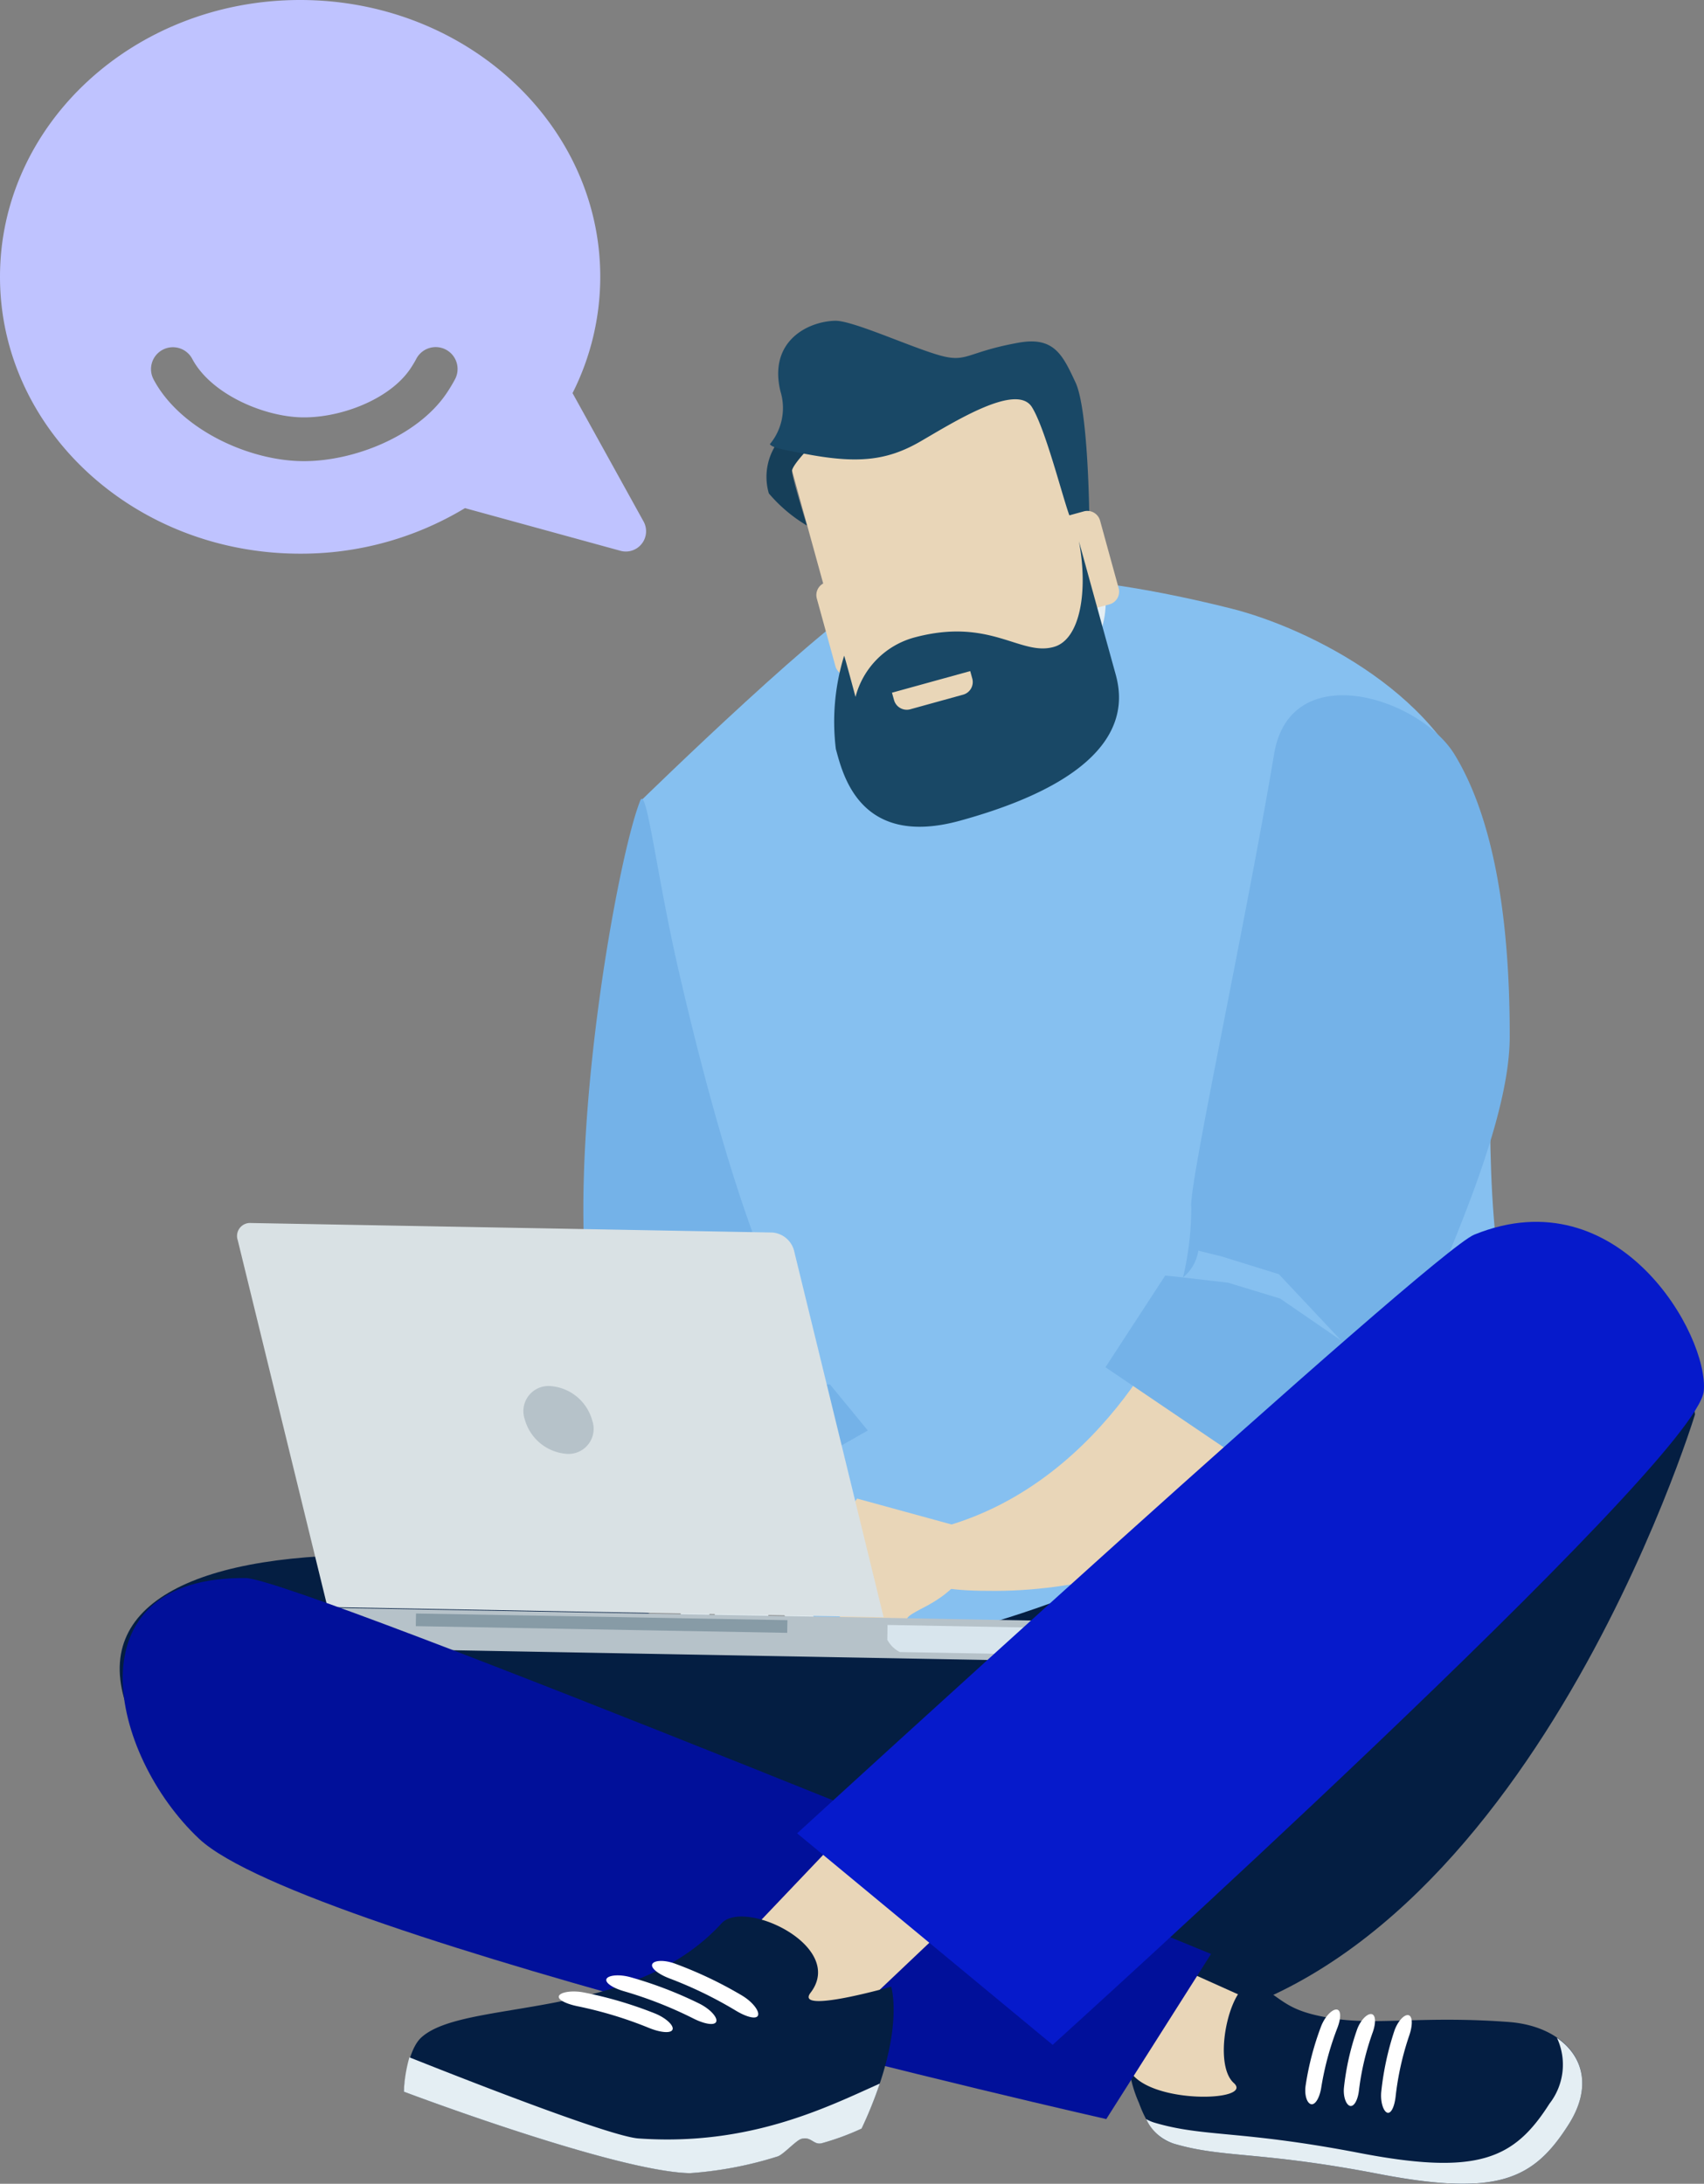 <svg id="Grupo_1370" data-name="Grupo 1370" xmlns="http://www.w3.org/2000/svg" width="111.792" height="143.302" viewBox="0 0 111.792 143.302">
  <rect x="0" y="0" width="111.792" height="143.302" fill="#808080" stroke="none"/>
  <g id="Grupo_1310" data-name="Grupo 1310" transform="translate(38.273 21.048)">
    <path id="Trazado_2537" data-name="Trazado 2537" d="M4629.432,2428.859c5.013,1.262,14.251,5.755,16.187,13.439,2.9,11.538-2.906,28.472,6.289,45.041,2.936,5.278-50.808,12.377-50.808,12.377l-10.369-58.294s12.954-12.654,15.6-13.506C4611.821,2426.151,4619.415,2426.341,4629.432,2428.859Z" transform="translate(-4586.912 -2409.969)" fill="#86c0f0"/>
    <g id="Grupo_1306" data-name="Grupo 1306" transform="translate(0 31.371)">
      <path id="Trazado_2538" data-name="Trazado 2538" d="M4587.8,2452.325c-1.866,4.658-6.582,32.37-1.325,38.9.605.755-2.729,1.929-2.126,5.377.1.578,1.108,3.325,1.108,3.325l4.294,1.119,12.979-7.387-2.486-3.025-1.177.022a2.645,2.645,0,0,1-.8-2.308c.305-1.27-2.978-3.337-7.943-24.844C4588.866,2457.18,4588.212,2451.3,4587.8,2452.325Z" transform="translate(-4584.069 -2452.207)" fill="#74b2e8"/>
      <path id="Trazado_2539" data-name="Trazado 2539" d="M4596.044,2517.195l3.839-.846,1.556-.246a2.849,2.849,0,0,0,.854,1.837l-2.977.1-3.487.748-4.213,2.4Z" transform="translate(-4587.29 -2479.487)" fill="#ecb60d"/>
    </g>
    <path id="Trazado_2540" data-name="Trazado 2540" d="M4602.854,2524.257a11.511,11.511,0,0,0-5.5,1.52c-1.923,1.186-3.693,3.763-1.927,5.156a28.634,28.634,0,0,0,4.493,2.7S4606.682,2533.816,4602.854,2524.257Z" transform="translate(-4588.609 -2451.598)" fill="#c4d1e1"/>
    <path id="Trazado_2541" data-name="Trazado 2541" d="M4595.546,2535.587l1.808-.387s6.226-.563,7.112-.078,3.742,2.415,3.742,2.415l.587.542a3.005,3.005,0,0,1-3.261-.446c-1.879-1.311-2.031-.3-2.031-.3l.312,1.659-.024,2.116.289.894s.263.484.058.662a1.18,1.18,0,0,1-1.182.27l-1.893-3.307-.514,3.6a1.315,1.315,0,0,1-.85.614c-.558.12-.562-.027-.562-.027l-.426-.915a1.138,1.138,0,0,1-.377.627,1.817,1.817,0,0,1-1.129.318l.176-3.787-.776,1.925a1.419,1.419,0,0,1-.849.614c-.629.147-.8.195-.8.195Z" transform="translate(-4588.716 -2456.152)" fill="#e4eef3"/>
    <g id="Grupo_1308" data-name="Grupo 1308" transform="translate(16.406 24.577)">
      <g id="Grupo_1307" data-name="Grupo 1307" transform="translate(4.847)">
        <path id="Trazado_2542" data-name="Trazado 2542" d="M4638.977,2506.973s-4.52,11.449-15.377,14.512c-1.88.531-3.035,2.563-2.128,3.211,1.161.836,2.751,1.019,5.478,1.01,5.677-.012,13.4-1.779,18.748-6.951,7.913-7.655,10.4-11.135,9.6-14.988S4638.977,2506.973,4638.977,2506.973Z" transform="translate(-4621.157 -2466.935)" fill="#e9d6b8"/>
        <path id="Trazado_2543" data-name="Trazado 2543" d="M4666.747,2444.25c2.3,3.777,3.627,9.847,3.611,18.532-.016,6.72-5.814,17.728-6.7,21.112-.148.564-.5,2.988-.5,2.988l-6.427,6.3-12.894-8.735,3.919-6.016,1.169.121a19.87,19.87,0,0,0,.542-4.611c-.2-1.29,3.571-18.629,5.435-29.744C4655.971,2437.8,4664.469,2440.5,4666.747,2444.25Z" transform="translate(-4630.838 -2440.351)" fill="#74b2e8"/>
        <path id="Trazado_2544" data-name="Trazado 2544" d="M4659,2505.492l-3.752-1.165-1.529-.378a2.845,2.845,0,0,1-1.006,1.76l2.956.342,3.416,1.041,4,2.749Z" transform="translate(-4634.627 -2467.504)" fill="#86c0f0"/>
      </g>
      <path id="Trazado_2545" data-name="Trazado 2545" d="M4620.815,2534.14l-6.566-1.8s-1.857,2.5-1.507,3.117,0,4.313,0,4.313l3.181,2.7,2.589-.86s.181-1.13-.7-1.239.6-.752,1.061-1.018S4623.138,2537.129,4620.815,2534.14Z" transform="translate(-4612.698 -2479.626)" fill="#e9d6b8"/>
    </g>
    <rect id="Rectángulo_2236" data-name="Rectángulo 2236" width="11.976" height="18.059" rx="5.988" transform="translate(18.634 9.043) rotate(-19.324)" fill="#e4eef3"/>
    <g id="Grupo_1309" data-name="Grupo 1309" transform="translate(11.999)">
      <path id="Trazado_2546" data-name="Trazado 2546" d="M4612.562,2426.819a2.59,2.59,0,0,0,3.186,1.808l11.24-3.1a2.591,2.591,0,0,0,1.809-3.188l-4.588-16.65a2.588,2.588,0,0,0-3.185-1.808l-11.241,3.1a2.594,2.594,0,0,0-1.809,3.188Z" transform="translate(-4606.234 -2400.164)" fill="#e9d6b8"/>
      <path id="Trazado_2547" data-name="Trazado 2547" d="M4607.676,2416.335a9.931,9.931,0,0,1-2.5-2.111,3.888,3.888,0,0,1,.737-3.561c1.048-1.073,2.461-.007,2.461-.007s-1.688,1.661-1.679,2.106S4607.676,2416.335,4607.676,2416.335Z" transform="translate(-4605.008 -2402.895)" fill="#163f59"/>
      <path id="Trazado_2548" data-name="Trazado 2548" d="M4626.368,2410.167s-.064-6.872-.9-8.655-1.394-3.035-3.739-2.608c-3.512.633-3.353,1.373-5.306.792s-5.638-2.268-6.737-2.232c-1.831.055-4.362,1.372-3.578,4.625a3.713,3.713,0,0,1-.695,3.477c.211.255.914.356,2.153.6,3.553.7,5.514.5,7.734-.787s6.307-3.867,7.312-2.242,2.292,7.1,2.618,7.455S4626.035,2410.595,4626.368,2410.167Z" transform="translate(-4605.18 -2397.463)" fill="#194866"/>
      <path id="Trazado_2549" data-name="Trazado 2549" d="M4637.266,2425.433a.865.865,0,0,0,1.062.6l2.433-.668a.863.863,0,0,0,.6-1.062l-1.22-4.439a.868.868,0,0,0-1.066-.6l-2.429.669a.866.866,0,0,0-.6,1.063Z" transform="translate(-4618.244 -2406.755)" fill="#e9d6b8"/>
      <path id="Trazado_2550" data-name="Trazado 2550" d="M4611.991,2432.393a.869.869,0,0,0,1.066.608l2.428-.669a.867.867,0,0,0,.6-1.063l-1.223-4.441a.863.863,0,0,0-1.062-.6l-2.427.67a.862.862,0,0,0-.6,1.062Z" transform="translate(-4607.456 -2409.729)" fill="#e9d6b8"/>
      <path id="Trazado_2551" data-name="Trazado 2551" d="M4628.822,2422.7s1.806,6.558,2.412,8.743c.543,1.974.951,6.531-10.211,9.6-6.61,1.821-7.7-3.1-8.146-4.7a14.668,14.668,0,0,1,.543-6.122c.017-.029.746,2.7.746,2.7a5.475,5.475,0,0,1,3.79-3.881c5.07-1.393,7.033,1.253,9.253.59C4628.915,2429.12,4629.437,2425.96,4628.822,2422.7Z" transform="translate(-4608.312 -2408.236)" fill="#194866"/>
      <path id="Trazado_2552" data-name="Trazado 2552" d="M4624.063,2439.131l-3.469.959a.867.867,0,0,1-1.061-.607l-.135-.482,5.134-1.418.134.488A.859.859,0,0,1,4624.063,2439.131Z" transform="translate(-4611.152 -2414.593)" fill="#e9d6b8"/>
    </g>
  </g>
  <path id="Trazado_2553" data-name="Trazado 2553" d="M4531.48,2539.571c1.6,4.424,29.641,20.706,39.04,19.741l28.325,1.351c24.088-2.94,35.485-40.366,35.485-40.366-.961-9.4-24.691,4.225-33.146,8.443-13.4,6.688-21.865,7.025-21.865,7.025-8.961.917-19.35-6-30.66-6.237C4536.234,2529.264,4528.957,2532.6,4531.48,2539.571Z" transform="translate(-4523.13 -2427.476)" fill="#041e42"/>
  <g id="Grupo_1313" data-name="Grupo 1313" transform="translate(15.559 80.256)">
    <path id="Trazado_2554" data-name="Trazado 2554" d="M4603.053,2546.932a.163.163,0,0,1,.022-.035v-1.18l-48.755-.887-.021,1.177a.066.066,0,0,0,0,.038l.121.222c.608,1.033,1.73,1.237,3.017,1.26l42.427.772c1.287.026,2.414-.137,3.061-1.148Z" transform="translate(-4548.644 -2519.589)" fill="#b6c2c9"/>
    <path id="Trazado_2555" data-name="Trazado 2555" d="M4618.866,2547.763a.068.068,0,0,0,0,.032l.117.183a1.97,1.97,0,0,0,.7.612l7.414.132c1.238.023,2.321-.1,2.938-.92l.122-.175a.224.224,0,0,0,.022-.034v-.574l-11.3-.207Z" transform="translate(-4576.211 -2520.436)" fill="#d8e5ed"/>
    <g id="Grupo_1311" data-name="Grupo 1311" transform="translate(11.719 25.623)">
      <rect id="Rectángulo_2237" data-name="Rectángulo 2237" width="0.832" height="24.367" transform="matrix(0.018, -1, 1, 0.018, 0, 0.832)" fill="#879ba6"/>
    </g>
    <g id="Grupo_1312" data-name="Grupo 1312" transform="translate(0 0)">
      <path id="Trazado_2556" data-name="Trazado 2556" d="M4586.843,2526.653l-5.882-24.076a1.6,1.6,0,0,0-1.426-1.17l-34.2-.623a.853.853,0,0,0-.866,1.128l5.887,24.073Z" transform="translate(-4544.431 -2500.784)" fill="#d9e1e4"/>
      <path id="Trazado_2557" data-name="Trazado 2557" d="M4581.735,2521.718a1.648,1.648,0,0,1-1.668,2.186,3.09,3.09,0,0,1-2.759-2.265,1.648,1.648,0,0,1,1.67-2.185A3.079,3.079,0,0,1,4581.735,2521.718Z" transform="translate(-4558.439 -2508.755)" fill="#b6c2c9"/>
    </g>
  </g>
  <path id="Trazado_2558" data-name="Trazado 2558" d="M4646.038,2592.973c-3.376.58-5.945-3.339-5.945-3.339l-8.717-6.862,1.844-4.64,16.974,7.628S4649.412,2592.4,4646.038,2592.973Z" transform="translate(-4565.993 -2453.551)" fill="#e9d6b8"/>
  <path id="Trazado_2559" data-name="Trazado 2559" d="M4646.562,2593.506a8.524,8.524,0,0,0,.642,2.192c.65,1.79,1.448,2.412,2.289,2.661,3.254.958,5.6.474,13.426,1.983s10.173.371,12.463-3.236-.084-6.437-3.9-6.73c-5.525-.417-8.6.215-11.477-.223-3.017-.459-3.207-1.133-4.967-2.217-1.658-1.019-3.183,5.037-1.617,6.442C4654.8,2595.612,4647.734,2595.8,4646.562,2593.506Z" transform="translate(-4572.477 -2457.688)" fill="#041e42"/>
  <path id="Trazado_2560" data-name="Trazado 2560" d="M4649.064,2599.665c3.255.959,5.6.476,13.427,1.983s10.174.371,12.469-3.236a4.166,4.166,0,0,0,.49-4.318c1.72,1.185,2.311,3.255.761,5.691-2.292,3.607-4.637,4.744-12.465,3.236s-10.17-1.023-13.425-1.982a3.014,3.014,0,0,1-1.819-1.612A2.705,2.705,0,0,0,4649.064,2599.665Z" transform="translate(-4573.305 -2460.367)" fill="#e4eef3"/>
  <path id="Trazado_2561" data-name="Trazado 2561" d="M4646.573,2597.85a.8.8,0,0,1-.012-.107,1.043,1.043,0,0,0,.075.12Z" transform="translate(-4572.477 -2461.925)" fill="#e9d6b8"/>
  <g id="Grupo_1314" data-name="Grupo 1314" transform="translate(85.633 131.868)">
    <path id="Trazado_2562" data-name="Trazado 2562" d="M4675.79,2597.888c.252.091.476-.379.554-1.046a18.877,18.877,0,0,1,.9-4.031c.226-.662.222-1.246-.052-1.319s-.717.4-.933,1.042a18.949,18.949,0,0,0-.856,3.988C4675.34,2597.181,4675.539,2597.789,4675.79,2597.888Z" transform="translate(-4670.418 -2591.12)" fill="#fff"/>
    <path id="Trazado_2563" data-name="Trazado 2563" d="M4671.539,2597.4c.269.055.509-.408.58-1.032a17.31,17.31,0,0,1,.9-3.795c.221-.622.207-1.158-.084-1.2s-.744.432-.955,1.051a17.049,17.049,0,0,0-.845,3.754C4671.069,2596.8,4671.28,2597.341,4671.539,2597.4Z" transform="translate(-4668.595 -2591.074)" fill="#fff"/>
    <path id="Trazado_2564" data-name="Trazado 2564" d="M4667.115,2597.064c.273.038.547-.454.647-1.1a19.4,19.4,0,0,1,1.06-3.914c.246-.642.249-1.185-.058-1.2s-.781.488-1.021,1.124a18.994,18.994,0,0,0-1.008,3.875C4666.646,2596.486,4666.838,2597.03,4667.115,2597.064Z" transform="translate(-4666.713 -2590.85)" fill="#fff"/>
  </g>
  <path id="Trazado_2565" data-name="Trazado 2565" d="M4602.728,2566.106s-59.909-24.63-63.333-24.667c-11.57-.107-8.919,11.6-3.055,17.111,6.917,6.5,59.515,18.392,59.515,18.392Z" transform="translate(-4523.277 -2437.885)" fill="#01109a"/>
  <path id="Trazado_2566" data-name="Trazado 2566" d="M4608.139,2575.252l16.355-15.505-6.97-6.9-17.859,18.77Z" transform="translate(-4552.455 -2442.755)" fill="#e9d6b8"/>
  <path id="Trazado_2567" data-name="Trazado 2567" d="M4608.539,2540.777s41.619-38.151,44.428-39.289c9.5-3.856,15.387,6.635,15.053,10.261-.435,4.7-42.719,42.908-42.719,42.908Z" transform="translate(-4556.242 -2420.471)" fill="#061acb"/>
  <path id="Trazado_2568" data-name="Trazado 2568" d="M4564.65,2588.144c-.973.9-1.141,3.542-1.141,3.542s13.89,5.253,18.769,5.348a24.75,24.75,0,0,0,5.731-1.089c.37-.1,1.215-1.051,1.573-1.157.665-.194.816.452,1.388.271a16.661,16.661,0,0,0,2.57-.949c2.936-6.236,1.943-9.308,1.943-9.308s-6.381,1.826-5.289.4c2.34-3.056-4.348-6.186-5.839-4.555C4578.411,2587.153,4567.47,2585.543,4564.65,2588.144Z" transform="translate(-4537.018 -2454.434)" fill="#041e42"/>
  <path id="Trazado_2569" data-name="Trazado 2569" d="M4563.878,2596.323c4.269,1.7,13.24,5.2,15.026,5.323,7.308.521,12.418-2.077,15.833-3.6a27.227,27.227,0,0,1-1.194,2.953,16.752,16.752,0,0,1-2.57.949c-.572.182-.724-.464-1.388-.271-.358.107-1.2,1.06-1.573,1.157a24.758,24.758,0,0,1-5.731,1.09c-4.879-.095-18.769-5.348-18.769-5.348A9.659,9.659,0,0,1,4563.878,2596.323Z" transform="translate(-4537.018 -2461.318)" fill="#e4eef3"/>
  <g id="Grupo_1316" data-name="Grupo 1316" transform="translate(36.658 128.681)">
    <path id="Trazado_2570" data-name="Trazado 2570" d="M4581.269,2589.061c-.128.24.414.523,1.194.688a26.417,26.417,0,0,1,4.69,1.42c.758.312,1.452.38,1.559.118s-.422-.77-1.169-1.068a26.445,26.445,0,0,0-4.641-1.369C4582.128,2588.7,4581.4,2588.82,4581.269,2589.061Z" transform="translate(-4581.25 -2586.781)" fill="#fff"/>
    <path id="Trazado_2571" data-name="Trazado 2571" d="M4586.706,2587.169c-.117.25.412.6,1.172.816a26.806,26.806,0,0,1,4.532,1.785c.728.367,1.4.48,1.495.2s-.406-.834-1.129-1.19a26.422,26.422,0,0,0-4.495-1.723C4587.532,2586.849,4586.823,2586.926,4586.706,2587.169Z" transform="translate(-4583.573 -2585.991)" fill="#fff"/>
    <path id="Trazado_2572" data-name="Trazado 2572" d="M4591.943,2585.5c-.109.257.405.659,1.145.938a26.863,26.863,0,0,1,4.37,2.128c.7.417,1.34.573,1.428.281s-.385-.9-1.079-1.306a26.5,26.5,0,0,0-4.34-2.066C4592.739,2585.2,4592.053,2585.239,4591.943,2585.5Z" transform="translate(-4585.81 -2585.287)" fill="#fff"/>
  </g>
  <path id="Trazado_1005" data-name="Trazado 1005" d="M19.69,31.617c10.875,0,19.69,8.133,19.69,18.166a16.932,16.932,0,0,1-1.818,7.631l4.658,8.422a1.329,1.329,0,0,1-1.515,1.925l-10.2-2.8A20.79,20.79,0,0,1,19.69,67.95C8.815,67.95,0,59.817,0,49.783S8.815,31.617,19.69,31.617Zm-9.6,24.927c1.661,3.095,5.824,5.134,9.324,5.32q.266.014.531.014c3.338,0,7.475-1.675,9.354-4.456a10.181,10.181,0,0,0,.531-.879A1.436,1.436,0,1,0,27.3,55.186a7.253,7.253,0,0,1-.38.629c-1.417,2.1-4.826,3.316-7.352,3.181-2.5-.134-5.757-1.594-6.946-3.811a1.436,1.436,0,1,0-2.53,1.358Z" transform="translate(0 -31.617)" fill="#bfc3ff"/>
</svg>
